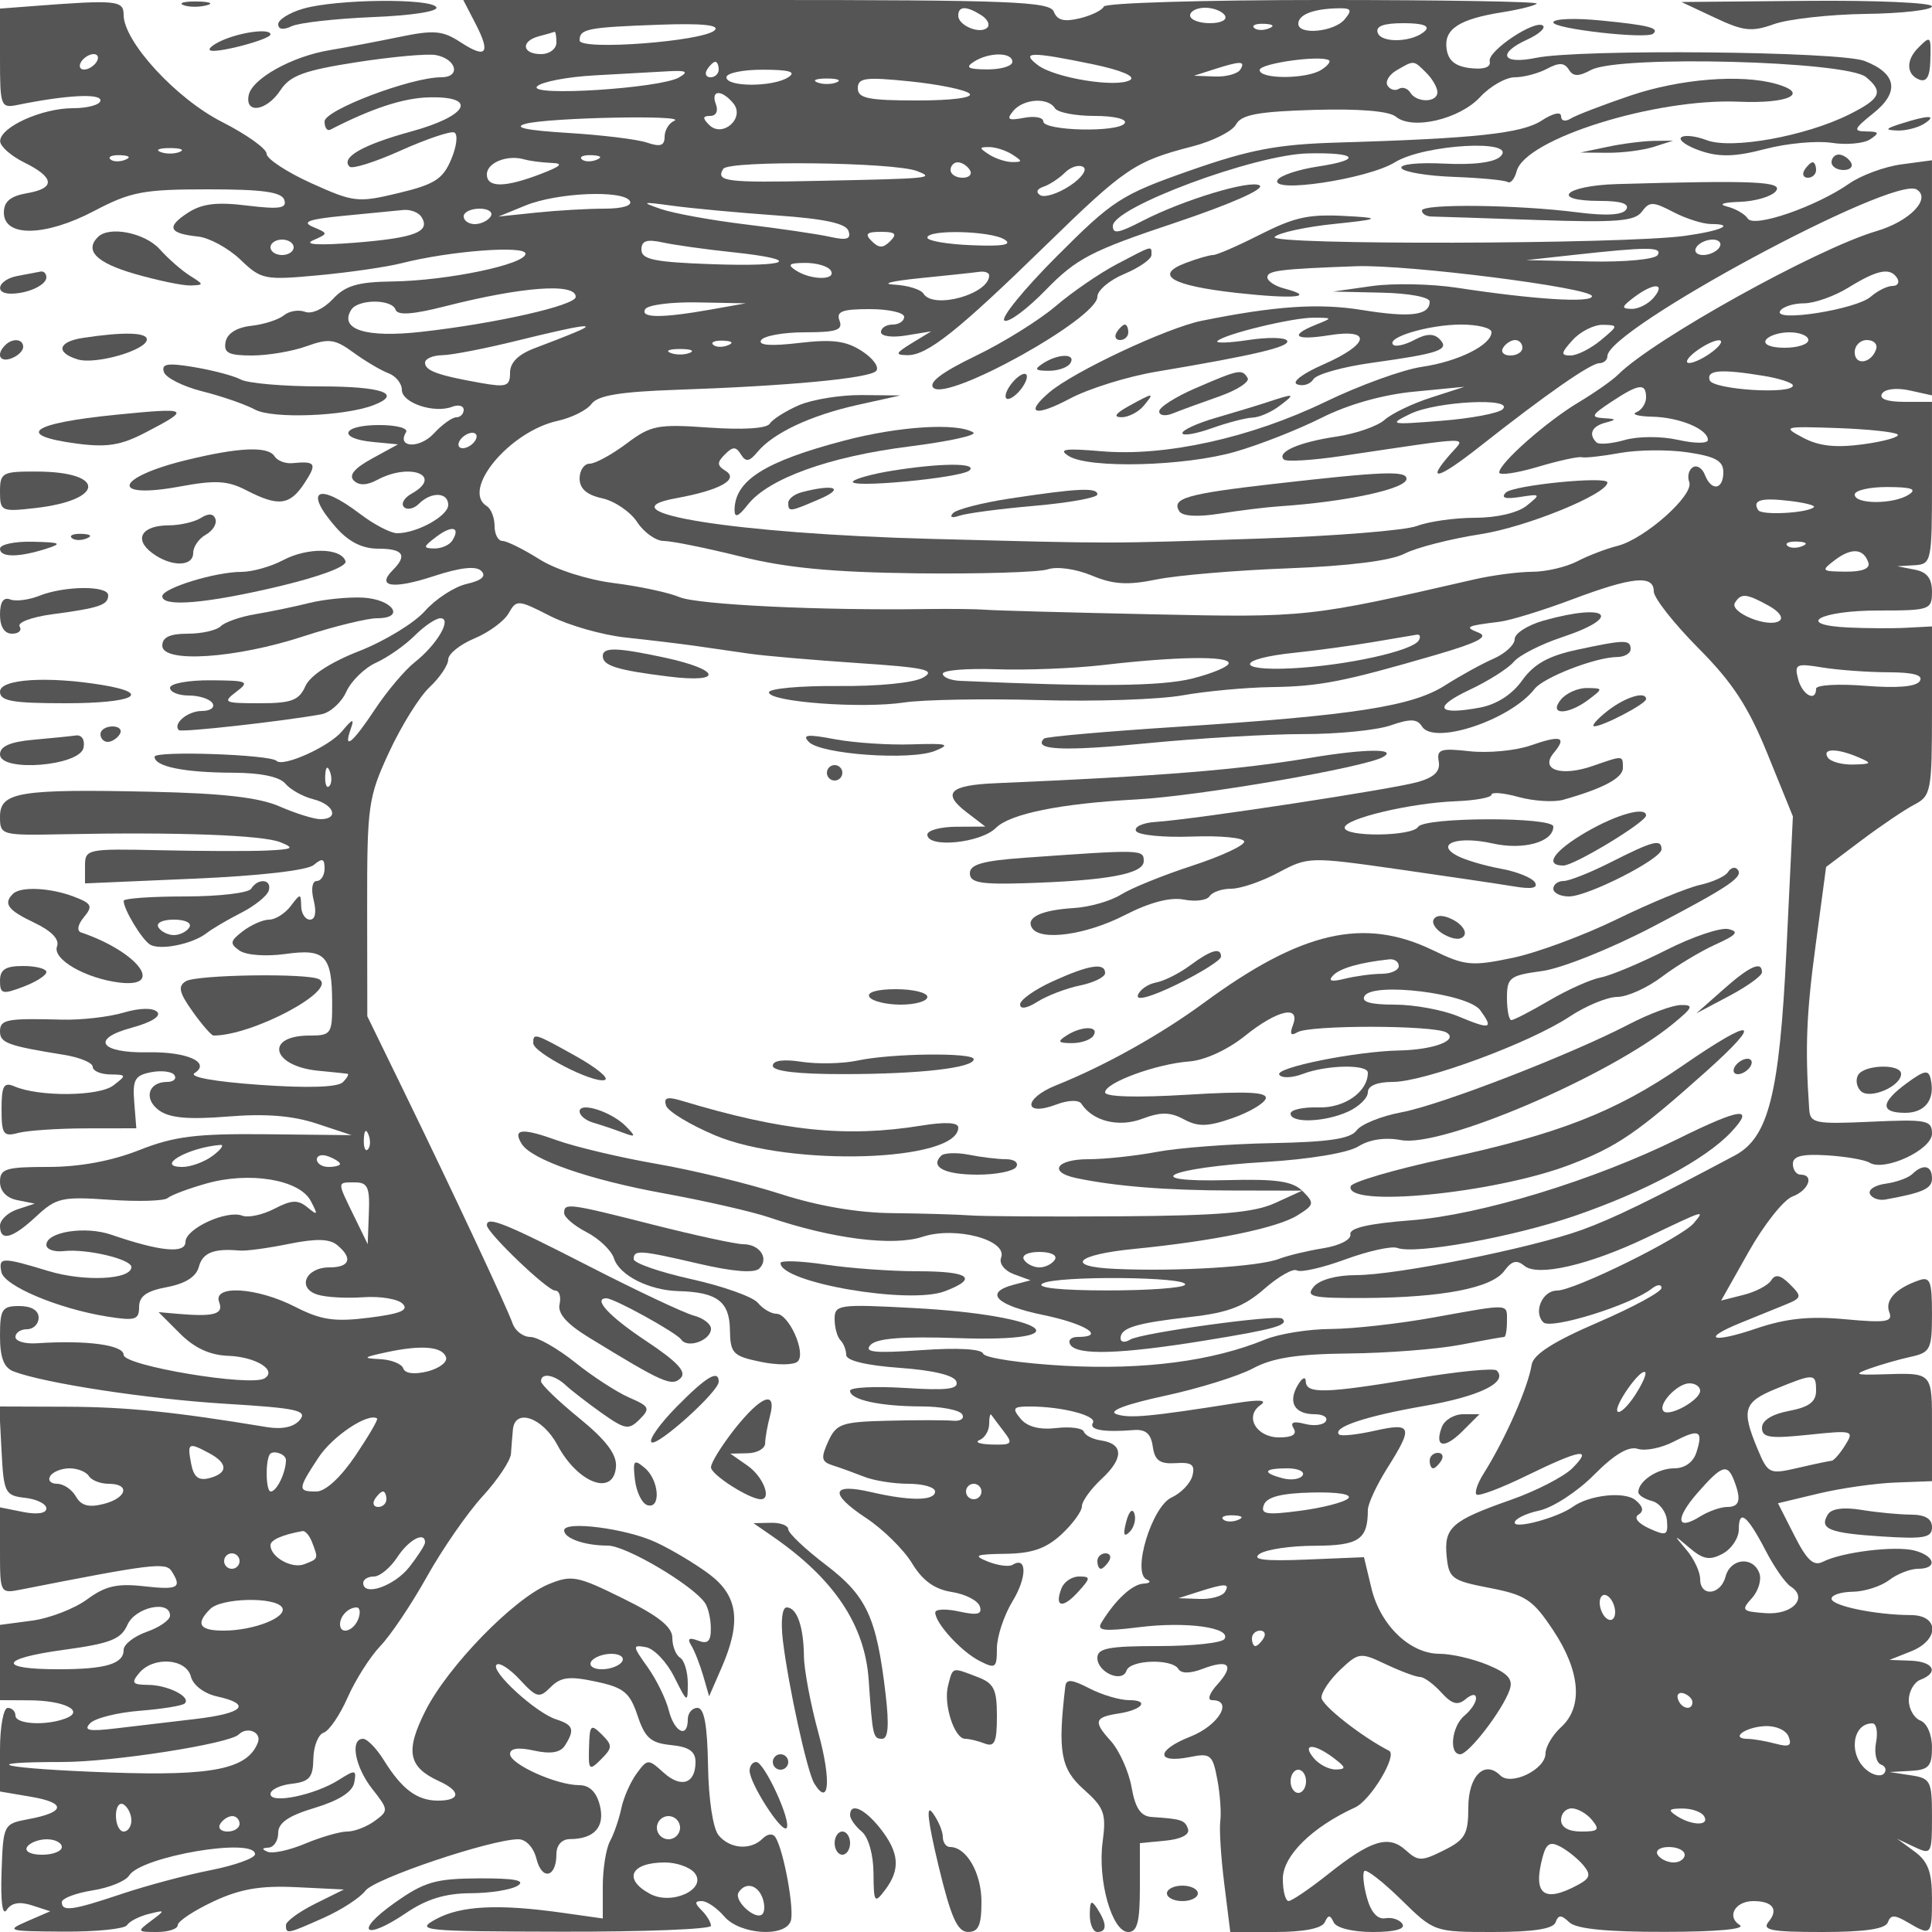 <svg xmlns="http://www.w3.org/2000/svg" version="1.0" width="250" height="250" viewBox="0 0 250 250" preserveAspectRatio="xMidYMid meet">
<g transform="translate(0,250) scale(0.01,-0.01)" fill="#555555" stroke="none">
<path d="M425 24921 l-425 -32 0 -647 c0 -617 10 -644 225 -600 631 128 1075 152 1075 59 0 -55 -160 -101 -355 -101 -405 0 -946 -245 -943 -428 2 -67 140 -189 307 -272 399 -196 413 -336 41 -400 -215 -37 -300 -108 -300 -251 0 -321 536 -311 1166 20 475 250 637 281 1475 281 708 0 953 -34 988 -137 36 -109 -60 -124 -481 -73 -397 49 -586 25 -771 -96 -279 -183 -242 -265 137 -305 145 -16 391 -150 546 -298 270 -259 312 -268 1011 -203 401 37 887 108 1079 157 621 158 1600 233 1600 122 0 -138 -1012 -349 -1719 -359 -453 -6 -612 -53 -776 -230 -117 -125 -272 -196 -357 -163 -83 31 -206 11 -274 -45 -68 -56 -259 -118 -423 -136 -188 -21 -312 -99 -332 -209 -27 -141 38 -175 342 -175 206 0 524 54 706 120 289 104 366 94 607 -82 152 -111 355 -231 451 -267 96 -35 175 -133 175 -216 0 -168 416 -308 650 -219 82 32 150 14 150 -39 0 -53 -43 -97 -96 -97 -53 0 -185 -95 -292 -211 -185 -198 -482 -183 -358 18 32 52 -123 93 -348 93 -483 0 -547 -174 -81 -219 l325 -31 -336 -184 c-226 -123 -304 -216 -236 -284 67 -67 168 -65 305 9 426 228 859 54 443 -179 -96 -53 -140 -131 -99 -173 42 -42 130 -22 195 43 159 159 378 150 378 -16 0 -142 -405 -366 -661 -366 -84 0 -300 113 -480 250 -547 417 -737 310 -311 -175 165 -187 340 -275 547 -275 323 0 380 -85 187 -278 -217 -217 4 -250 528 -78 348 114 550 136 618 68 68 -68 6 -123 -189 -168 -159 -36 -401 -194 -539 -349 -137 -156 -520 -389 -850 -519 -376 -147 -637 -317 -699 -456 -82 -184 -180 -220 -594 -220 -457 0 -480 11 -301 147 179 135 152 147 -331 150 -289 2 -525 -42 -525 -97 0 -55 110 -100 244 -100 134 0 272 -45 306 -100 34 -55 -28 -100 -138 -100 -183 0 -380 -165 -297 -248 32 -32 1340 114 1843 205 114 21 260 152 323 292 64 140 238 310 388 377 149 68 373 225 497 349 124 124 274 225 333 225 156 0 -43 -341 -331 -568 -128 -101 -359 -374 -514 -608 -295 -445 -418 -543 -313 -249 47 134 20 125 -115 -37 -164 -198 -762 -468 -847 -384 -82 83 -1579 134 -1579 54 0 -127 383 -205 1013 -207 359 -1 605 -52 679 -141 64 -77 227 -168 362 -202 270 -68 338 -258 93 -258 -84 0 -321 74 -525 163 -267 118 -739 172 -1672 192 -1700 37 -1950 -4 -1950 -322 0 -241 12 -244 825 -228 1472 30 2574 -11 2802 -103 191 -77 166 -92 -177 -108 -220 -10 -839 -8 -1375 4 -951 21 -975 16 -975 -204 l0 -225 1409 61 c843 36 1465 107 1550 177 112 93 141 84 141 -45 0 -89 -46 -162 -102 -162 -59 0 -75 -106 -39 -250 39 -154 20 -250 -48 -250 -61 0 -112 79 -114 175 -3 167 -10 167 -136 0 -73 -96 -198 -175 -278 -175 -80 0 -232 -67 -339 -148 -168 -129 -174 -162 -44 -253 85 -59 340 -78 589 -44 520 73 607 -17 609 -630 2 -404 -13 -425 -292 -425 -586 0 -491 -396 110 -455 184 -18 354 -35 379 -39 25 -3 -1 -52 -58 -109 -67 -67 -450 -79 -1077 -35 -591 42 -921 102 -841 153 213 138 -102 278 -600 268 -624 -12 -752 173 -219 317 258 70 389 151 334 206 -56 56 -228 52 -438 -10 -190 -56 -548 -97 -796 -90 -716 19 -800 3 -800 -154 0 -147 103 -185 825 -301 206 -33 375 -103 375 -156 0 -52 101 -96 225 -98 214 -3 216 -10 41 -143 -187 -142 -962 -149 -1281 -11 -136 58 -165 7 -165 -295 0 -326 24 -360 215 -308 118 31 511 58 872 59 l657 1 -27 339 c-23 291 8 346 220 387 136 26 272 8 301 -39 30 -48 -14 -87 -96 -87 -244 0 -307 -220 -105 -367 136 -100 378 -122 890 -81 489 40 840 12 1153 -92 l450 -149 -1100 12 c-911 9 -1195 -26 -1650 -206 -357 -141 -770 -217 -1175 -217 -551 0 -625 -23 -625 -193 0 -120 85 -210 225 -237 l225 -45 -225 -74 c-124 -41 -225 -137 -225 -213 0 -208 159 -167 470 123 258 240 333 257 949 214 368 -26 705 -16 750 22 44 38 269 123 500 188 559 159 1204 52 1351 -223 98 -185 93 -196 -40 -86 -124 102 -206 99 -429 -17 -152 -79 -339 -119 -415 -90 -203 78 -736 -168 -736 -339 0 -156 -329 -124 -960 93 -337 116 -840 37 -840 -132 0 -58 101 -94 225 -80 294 33 875 -104 875 -206 0 -164 -607 -193 -1070 -53 -606 184 -652 183 -612 -12 36 -180 738 -475 1368 -576 363 -58 414 -43 414 124 0 139 97 208 361 257 238 45 378 134 412 262 48 183 192 241 527 211 83 -8 369 31 638 86 350 71 526 67 625 -15 207 -171 165 -289 -102 -289 -305 0 -422 -267 -154 -352 109 -35 376 -50 594 -34 218 15 447 -22 509 -84 84 -84 -29 -130 -434 -181 -448 -56 -620 -31 -957 141 -495 253 -1070 288 -983 60 60 -156 -65 -191 -535 -151 l-249 22 277 -277 c186 -187 388 -280 622 -288 359 -13 641 -187 472 -292 -180 -111 -1823 163 -1823 304 0 129 -484 193 -1125 150 -151 -10 -275 26 -275 82 0 55 68 100 150 100 83 0 150 68 150 150 0 93 -94 150 -250 150 -224 0 -250 -41 -250 -389 0 -279 50 -409 175 -457 399 -153 1741 -358 2748 -419 920 -56 1059 -86 957 -209 -76 -92 -228 -125 -424 -93 -1196 198 -1817 261 -2586 264 l-880 3 30 -575 c28 -544 45 -577 305 -607 151 -17 275 -79 275 -137 0 -64 -118 -82 -300 -46 l-300 60 0 -559 c0 -556 1 -558 275 -504 1684 332 1871 355 1945 238 139 -217 85 -246 -358 -196 -346 39 -501 3 -735 -170 -163 -120 -483 -244 -712 -275 l-415 -55 0 -487 0 -487 375 -2 c455 -1 729 -137 475 -234 -255 -98 -650 -76 -650 36 0 55 -45 100 -100 100 -55 0 -100 -244 -100 -541 l0 -541 400 -68 c461 -78 449 -200 -28 -289 -328 -62 -330 -65 -352 -687 -13 -388 12 -573 67 -488 59 91 165 111 326 59 l237 -77 -300 -130 c-280 -121 -250 -129 469 -133 423 -3 794 35 824 83 29 48 156 114 280 145 219 55 220 52 33 -88 -186 -139 -183 -145 75 -145 148 0 269 40 269 89 0 49 206 186 459 305 348 163 607 208 1075 186 l616 -30 -375 -186 c-206 -103 -375 -227 -375 -275 0 -120 17 -116 492 96 228 102 469 259 536 349 118 158 1628 666 1979 666 100 0 198 -106 235 -254 71 -284 258 -241 258 60 0 118 69 195 175 196 318 2 456 159 387 437 -44 173 -134 261 -267 261 -293 0 -895 271 -895 403 0 74 106 90 312 44 216 -47 340 -26 399 67 129 204 109 266 -113 337 -263 83 -855 625 -773 707 35 36 171 -51 302 -193 219 -236 251 -244 400 -95 130 130 243 143 583 70 363 -77 439 -140 540 -440 96 -289 172 -355 433 -381 232 -23 317 -82 317 -219 0 -282 -187 -343 -415 -136 -197 178 -207 178 -348 -15 -80 -110 -169 -311 -197 -449 -29 -137 -94 -328 -146 -424 -52 -95 -94 -360 -94 -587 l0 -414 -525 74 c-822 116 -1310 92 -1630 -81 -279 -151 -190 -160 1630 -164 1059 -2 1925 32 1925 76 0 44 -54 134 -120 200 -93 93 -93 120 1 120 67 0 198 -90 292 -200 199 -232 777 -274 858 -62 53 136 -87 910 -196 1087 -34 54 -103 47 -166 -16 -155 -155 -423 -135 -570 42 -73 89 -130 463 -137 900 -9 526 -49 749 -137 749 -69 0 -125 -67 -125 -150 0 -251 -174 -167 -246 119 -37 148 -161 400 -275 560 -197 276 -197 289 -18 256 104 -20 268 -193 364 -385 170 -340 175 -342 175 -81 0 148 -45 297 -100 331 -55 34 -100 150 -100 257 0 140 -180 284 -640 510 -593 293 -663 306 -964 182 -451 -188 -1298 -1058 -1590 -1635 -265 -525 -225 -729 177 -913 284 -129 277 -251 -14 -251 -272 0 -469 147 -703 525 -94 151 -215 275 -268 275 -172 0 -105 -364 120 -650 211 -268 212 -281 31 -413 -103 -76 -263 -137 -356 -137 -93 0 -336 -70 -540 -155 -204 -86 -424 -134 -487 -108 -82 33 -79 50 9 55 69 4 125 90 125 190 0 131 134 223 475 325 311 94 487 206 509 326 31 168 15 171 -200 35 -309 -196 -884 -315 -884 -183 0 56 124 116 275 133 229 27 276 81 280 325 3 162 63 313 133 336 71 24 211 229 311 457 101 228 291 527 423 665 133 138 405 543 604 900 200 357 523 823 719 1037 195 213 360 460 367 550 6 89 17 230 25 312 25 283 385 159 576 -199 268 -500 733 -669 758 -276 10 158 -132 344 -477 625 -270 220 -492 434 -493 475 -2 116 170 89 320 -50 74 -69 284 -231 467 -361 302 -213 348 -221 489 -80 141 141 128 168 -136 282 -160 70 -476 275 -701 456 -226 180 -486 328 -578 328 -93 0 -196 79 -229 175 -74 210 -778 1714 -1417 3025 l-463 950 -2 1400 c-1 1330 13 1431 284 2017 157 339 393 719 525 842 132 124 240 285 240 357 0 72 153 195 340 273 187 78 386 225 443 327 100 177 121 175 536 -37 237 -121 678 -247 981 -279 303 -32 708 -81 900 -108 193 -28 508 -73 700 -101 193 -28 823 -82 1400 -121 876 -58 1016 -90 845 -188 -119 -68 -580 -114 -1100 -109 -492 4 -895 -33 -895 -82 0 -124 1198 -214 1750 -131 248 37 1035 51 1750 31 715 -21 1548 7 1850 61 303 54 820 102 1150 107 629 9 931 68 2134 418 537 157 685 233 550 286 -189 75 -165 88 268 141 139 17 560 146 937 288 784 295 1061 323 1061 105 0 -84 259 -413 575 -732 446 -448 648 -758 900 -1379 l325 -800 -84 -1743 c-90 -1852 -231 -2412 -666 -2644 -1087 -579 -1571 -815 -1979 -963 -646 -235 -2398 -586 -2923 -586 -254 0 -473 -60 -548 -150 -109 -131 -26 -149 663 -146 1005 6 1641 129 1803 351 96 131 161 147 260 65 172 -143 835 10 1574 362 776 371 764 367 619 192 -154 -187 -1546 -874 -1771 -874 -190 0 -310 -278 -177 -411 98 -98 1138 226 1404 437 69 54 125 58 125 8 0 -50 -371 -251 -825 -447 -574 -247 -834 -414 -855 -546 -47 -296 -343 -967 -623 -1411 -77 -122 -118 -243 -91 -269 27 -27 317 82 646 243 705 344 866 370 593 96 -110 -109 -469 -294 -797 -409 -764 -268 -865 -357 -828 -731 28 -285 68 -314 557 -408 468 -91 559 -152 824 -552 350 -528 386 -990 99 -1250 -110 -100 -200 -253 -201 -340 -1 -207 -446 -423 -585 -284 -204 204 -414 -7 -414 -416 0 -344 -41 -416 -316 -553 -289 -144 -332 -144 -493 1 -223 202 -450 132 -1007 -311 -239 -190 -468 -345 -509 -346 -41 -1 -75 129 -75 287 0 297 377 669 935 924 201 91 552 676 440 733 -354 181 -875 590 -875 689 0 72 111 235 246 362 237 223 257 225 590 67 189 -89 387 -163 439 -163 52 0 175 -90 275 -200 138 -152 212 -173 315 -87 82 68 135 72 135 11 0 -55 -67 -156 -150 -224 -165 -137 -205 -500 -55 -500 110 0 546 566 639 831 49 138 -16 214 -282 325 -190 79 -471 144 -624 144 -383 0 -768 371 -882 850 l-96 400 -750 -31 c-542 -22 -708 -1 -600 74 82 57 404 105 714 105 570 2 686 80 686 462 0 79 113 322 250 540 341 540 323 595 -163 486 -227 -51 -434 -73 -459 -48 -91 92 342 237 1102 369 717 124 1090 307 937 459 -33 34 -503 -12 -1043 -102 -1180 -197 -1423 -203 -1427 -39 -2 69 -49 46 -105 -51 -129 -221 -39 -374 220 -374 110 0 175 -41 144 -91 -31 -49 -153 -65 -272 -34 -147 39 -193 20 -144 -59 47 -77 -17 -116 -187 -116 -296 0 -453 271 -243 418 95 66 -6 75 -310 27 -1118 -177 -1387 -202 -1554 -144 -112 40 122 128 625 237 441 95 956 255 1144 356 253 136 573 185 1238 192 493 5 1139 55 1436 111 296 57 555 103 575 103 20 0 36 90 36 200 0 236 56 233 -950 52 -440 -80 -1038 -147 -1328 -149 -291 -1 -673 -63 -850 -136 -681 -280 -1568 -396 -2598 -340 -560 31 -1034 102 -1052 157 -20 61 -329 79 -803 45 -603 -42 -744 -28 -654 68 80 86 418 112 1125 88 1667 -58 1152 298 -565 389 -973 52 -1025 45 -1025 -143 0 -109 34 -231 75 -273 41 -41 75 -127 75 -191 0 -73 260 -136 692 -167 435 -31 708 -97 734 -178 33 -98 -122 -117 -667 -82 -390 24 -709 8 -709 -36 0 -117 381 -201 919 -203 258 0 497 -46 531 -101 34 -55 -20 -93 -119 -84 -100 9 -478 9 -840 0 -601 -15 -669 -38 -774 -269 -98 -215 -89 -262 59 -309 96 -30 277 -96 404 -146 126 -51 385 -92 575 -92 190 0 345 -45 345 -100 0 -122 -322 -125 -826 -8 -519 121 -547 -17 -68 -334 221 -146 489 -410 596 -587 136 -224 291 -336 513 -371 176 -27 339 -111 364 -186 34 -103 -29 -119 -267 -67 -172 38 -311 32 -310 -14 4 -141 336 -504 573 -625 207 -106 225 -93 225 163 1 154 92 428 203 610 188 309 188 587 -1 470 -46 -28 -189 -9 -318 42 -198 80 -163 95 226 101 345 4 527 68 725 251 146 135 265 299 265 364 0 65 116 225 258 357 285 265 281 452 -12 495 -106 15 -205 66 -221 113 -15 47 -176 68 -357 47 -216 -25 -374 16 -461 120 -114 138 -98 159 118 159 417 0 875 -119 817 -212 -55 -90 137 -124 525 -93 158 13 227 -46 250 -214 26 -180 91 -227 297 -214 208 14 253 -20 216 -163 -26 -99 -147 -225 -269 -281 -257 -117 -518 -980 -321 -1062 60 -25 41 -49 -43 -53 -145 -8 -361 -207 -542 -501 -68 -108 23 -120 483 -63 612 77 1199 -4 1107 -152 -31 -51 -414 -92 -851 -92 -646 0 -794 -28 -794 -153 0 -188 323 -329 377 -165 47 141 586 159 671 22 38 -62 153 -61 319 3 338 128 412 46 184 -206 -103 -114 -132 -201 -66 -201 280 0 84 -328 -282 -472 -446 -175 -450 -352 -6 -264 267 54 295 31 355 -289 36 -191 53 -433 39 -536 -15 -104 8 -470 51 -814 l78 -625 581 0 c368 0 604 46 641 125 46 100 70 100 116 0 34 -73 246 -125 506 -125 281 0 424 38 384 103 -35 56 -134 90 -221 75 -102 -18 -187 77 -239 267 -45 162 -59 317 -33 344 27 27 241 -140 476 -370 426 -418 428 -419 1189 -419 520 0 778 40 809 125 37 100 73 100 179 0 89 -85 488 -125 1237 -123 669 0 1051 36 967 88 -173 110 -59 310 177 310 249 0 329 -108 198 -266 -92 -110 31 -134 692 -134 553 0 819 39 850 125 36 100 87 100 257 0 304 -180 314 -170 314 313 0 338 -51 475 -225 603 l-225 165 225 -107 c217 -102 225 -89 225 391 0 465 -17 499 -275 538 l-275 42 275 15 c233 13 275 59 275 304 0 165 -64 314 -150 347 -82 32 -150 151 -150 264 0 113 68 232 150 264 244 93 172 235 -125 247 l-275 10 275 109 c373 147 373 470 0 471 -456 2 -1025 120 -1025 212 0 48 124 88 275 90 151 2 362 69 469 150 107 81 276 147 375 147 256 0 225 165 -44 236 -250 65 -938 -19 -1184 -144 -122 -63 -208 15 -371 337 l-213 419 522 125 c286 69 735 133 996 143 l475 18 0 683 c0 739 19 719 -650 699 -348 -10 -367 0 -150 77 138 49 374 117 525 150 255 56 275 97 275 556 0 428 -24 486 -175 432 -299 -106 -437 -257 -377 -412 48 -125 -41 -139 -570 -90 -463 43 -766 11 -1153 -120 -573 -195 -724 -139 -200 74 179 73 434 176 566 230 227 92 231 108 72 267 -123 123 -190 137 -243 53 -39 -64 -202 -150 -360 -189 l-288 -73 358 635 c197 349 451 669 564 711 210 78 287 283 106 283 -55 0 -100 62 -100 139 0 101 118 131 442 111 243 -15 490 -58 550 -95 193 -119 808 167 808 376 0 174 -67 187 -788 154 -730 -33 -789 -21 -801 165 -54 793 -37 1224 83 2116 l136 1016 460 346 c253 190 561 398 685 462 213 111 225 178 225 1211 l0 1093 -325 -17 c-179 -10 -519 -8 -756 3 -706 33 -377 220 387 220 668 0 694 9 694 243 0 173 -65 256 -225 286 l-225 44 225 13 c218 14 225 46 225 1064 l0 1050 -356 0 c-225 0 -332 39 -290 106 37 61 189 79 356 42 l290 -64 0 1521 0 1521 -395 -53 c-218 -29 -521 -141 -675 -248 -430 -300 -1235 -578 -1314 -453 -36 57 -156 127 -266 155 -120 30 -56 54 163 61 199 7 409 68 466 137 105 127 -271 144 -2054 93 -681 -20 -880 -218 -219 -218 270 0 383 -37 338 -110 -45 -73 -256 -86 -631 -38 -777 100 -2013 114 -2013 23 0 -41 56 -76 125 -77 69 -1 684 -21 1368 -45 1026 -35 1262 -16 1353 108 97 133 143 133 407 -5 163 -85 383 -155 489 -155 324 -1 123 -90 -347 -154 -804 -109 -5408 -120 -5301 -13 55 55 405 131 778 169 530 54 591 74 278 94 -616 40 -763 11 -1284 -252 -267 -135 -522 -245 -569 -245 -46 0 -207 -47 -357 -104 -413 -157 -177 -293 669 -387 737 -81 1034 -54 612 57 -122 31 -221 97 -221 146 0 87 163 107 1150 143 664 24 3050 -279 3050 -388 0 -90 -751 -43 -1750 110 -330 50 -825 60 -1100 21 l-500 -71 625 -14 c354 -7 625 -58 625 -116 0 -179 -249 -210 -878 -108 -559 90 -1120 52 -2072 -140 -453 -92 -1664 -661 -1975 -929 -321 -276 -180 -317 268 -79 244 130 751 288 1125 350 1269 213 1735 323 1687 401 -26 43 -252 46 -502 8 -250 -38 -430 -43 -399 -13 90 90 974 304 1246 302 248 -2 249 -2 25 -92 -350 -141 -266 -206 175 -135 561 89 520 -116 -75 -378 -272 -119 -417 -230 -338 -258 75 -28 169 2 209 67 40 65 383 161 763 213 874 122 1007 168 868 307 -74 74 -170 71 -325 -12 -120 -64 -244 -92 -274 -62 -95 95 465 261 879 261 216 0 393 -44 393 -98 0 -166 -429 -380 -900 -449 -247 -36 -810 -240 -1250 -453 -965 -466 -2073 -711 -2900 -639 -471 40 -562 27 -421 -62 260 -165 1499 -134 2154 55 312 89 815 287 1117 439 346 174 792 300 1200 339 l650 63 -433 -140 c-238 -76 -508 -206 -600 -288 -92 -82 -373 -180 -625 -217 -481 -71 -776 -200 -679 -296 31 -32 368 -11 747 45 1737 258 1611 255 1415 33 -335 -379 -171 -340 371 88 859 677 1437 1080 1550 1080 57 0 104 42 104 92 0 347 3703 2342 4002 2156 193 -119 -91 -413 -521 -539 -772 -227 -2888 -1402 -3343 -1857 -73 -73 -303 -234 -510 -358 -414 -247 -1028 -789 -1028 -908 0 -41 222 -9 494 71 271 81 530 138 575 126 44 -11 268 14 498 56 229 41 623 45 875 7 358 -54 458 -110 458 -257 0 -229 -155 -250 -239 -33 -33 86 -103 130 -156 97 -53 -33 -73 -119 -46 -191 65 -168 -577 -738 -929 -826 -147 -37 -382 -127 -523 -201 -142 -73 -403 -134 -581 -134 -178 -1 -515 -45 -750 -99 -2137 -491 -2166 -495 -4176 -451 -1072 23 -2040 49 -2150 59 -110 9 -447 13 -750 9 -1377 -21 -2973 56 -3207 154 -141 60 -523 141 -850 182 -340 43 -752 174 -966 310 -205 129 -419 235 -475 235 -56 0 -102 87 -102 194 0 107 -45 222 -100 256 -337 208 292 967 916 1104 182 40 380 139 439 220 80 109 371 157 1102 182 1435 49 2480 147 2579 242 47 46 -33 161 -178 256 -208 136 -382 159 -818 108 -365 -43 -533 -31 -491 36 35 56 290 102 568 102 407 0 493 29 447 150 -46 120 33 150 389 150 246 0 447 -45 447 -100 0 -55 -67 -100 -150 -100 -82 0 -150 -44 -150 -97 0 -55 144 -74 325 -44 l325 53 -250 -152 c-213 -131 -222 -153 -59 -156 255 -5 653 311 1793 1423 1025 1000 1154 1087 1895 1278 264 68 518 196 565 284 68 127 283 167 1008 189 588 17 972 -15 1061 -88 212 -177 824 -34 1091 255 130 140 332 255 448 255 116 0 304 50 417 110 154 83 225 80 281 -10 57 -92 125 -93 290 -5 362 193 3305 117 3557 -93 230 -191 189 -280 -222 -485 -565 -281 -1520 -453 -1840 -331 -145 56 -294 71 -331 35 -36 -36 79 -115 257 -175 242 -81 448 -75 831 26 279 73 666 109 858 80 193 -30 418 -9 500 45 125 83 117 100 -50 102 -174 2 -163 32 92 236 343 274 303 514 -114 676 -322 125 -3687 157 -4253 40 -438 -90 -508 56 -112 237 145 66 237 146 205 178 -93 92 -721 -325 -691 -459 18 -77 -72 -109 -250 -89 -196 23 -286 96 -308 250 -36 256 162 385 725 474 217 35 416 84 442 111 26 26 -1216 47 -2761 47 -1545 0 -2823 -38 -2842 -85 -18 -46 -158 -115 -310 -152 -202 -49 -293 -26 -336 85 -51 132 -545 152 -3850 152 l-3792 0 160 -309 c199 -386 139 -457 -201 -234 -226 147 -340 157 -784 65 -286 -59 -692 -136 -902 -171 -488 -80 -1009 -370 -1050 -585 -48 -247 235 -202 411 66 125 190 305 257 987 363 459 71 920 113 1026 92 268 -52 324 -287 68 -287 -392 0 -1510 -424 -1510 -572 0 -80 34 -127 75 -106 536 276 945 410 1275 418 643 16 509 -240 -233 -443 -624 -171 -912 -336 -793 -454 33 -34 331 60 662 209 330 148 641 253 691 234 51 -20 35 -173 -36 -343 -108 -260 -213 -328 -682 -441 -529 -127 -581 -121 -1132 128 -317 144 -577 315 -577 380 0 66 -259 250 -575 411 -596 302 -1275 1041 -1275 1387 0 187 -91 196 -1175 113z m12272 -117 c81 -51 117 -124 79 -161 -91 -91 -376 25 -376 154 0 127 104 129 297 7z m3153 -4 c35 -57 -49 -100 -194 -100 -141 0 -256 45 -256 100 0 55 87 100 194 100 107 0 222 -45 256 -100z m1550 -50 c-135 -163 -600 -208 -600 -58 0 115 182 190 487 200 200 7 218 -16 113 -142z m-8151 -141 c-145 -145 -1749 -266 -1749 -132 0 150 98 169 1026 203 552 20 791 -3 723 -71z m7170 23 c-72 -29 -159 -26 -192 8 -33 33 26 56 131 52 117 -5 141 -28 61 -60z m2024 -29 c-149 -149 -566 -168 -615 -28 -31 86 74 125 334 125 244 0 344 -34 281 -97z m-11243 -153 c0 -83 -89 -150 -200 -150 -246 0 -265 168 -25 231 96 25 186 51 200 57 14 7 25 -55 25 -138z m-5950 -250 c-34 -55 -107 -100 -162 -100 -55 0 -72 45 -38 100 34 55 107 100 162 100 55 0 72 -45 38 -100z m11850 0 c0 -55 -146 -99 -325 -98 -247 1 -289 24 -175 98 197 127 500 127 500 0z m1049 -33 c362 -76 550 -156 475 -202 -170 -105 -973 25 -1194 192 -231 176 -88 177 719 10z m2948 -71 c-192 -122 -797 -123 -797 -2 0 86 788 196 897 126 26 -17 -19 -73 -100 -124z m-7797 4 c0 -55 -48 -100 -106 -100 -58 0 -78 45 -44 100 34 55 82 100 106 100 24 0 44 -45 44 -100z m6750 0 c-34 -55 -183 -96 -331 -90 l-269 10 250 80 c355 114 420 114 350 0z m2407 -43 c79 -78 143 -191 143 -250 0 -136 -268 -140 -351 -5 -35 56 -102 77 -149 48 -47 -29 -113 -10 -145 42 -33 53 20 142 118 199 228 132 217 133 384 -34z m-9670 -59 c-245 -142 -1963 -251 -1837 -116 55 59 393 124 750 143 358 20 785 44 950 53 234 12 264 -5 137 -80z m1413 2 c-198 -128 -800 -128 -800 0 0 55 214 99 475 98 344 -1 433 -28 325 -98z m625 -66 c-69 -28 -181 -28 -250 0 -69 28 -12 50 125 50 138 0 194 -22 125 -50z m1720 -145 c56 -52 -222 -89 -675 -89 -635 0 -770 28 -770 158 0 135 97 148 675 89 371 -38 718 -109 770 -158z m-3056 -126 c157 -189 -139 -453 -313 -279 -88 88 -84 116 15 116 75 0 106 64 73 150 -72 188 73 196 225 13z m4161 -63 c34 -55 264 -100 512 -100 256 0 425 -41 392 -94 -76 -123 -1054 -101 -1054 23 0 52 -113 73 -251 46 -203 -38 -229 -22 -138 89 132 159 450 180 539 36z m-4925 -163 c-69 -30 -125 -123 -125 -207 0 -115 -56 -134 -225 -76 -124 43 -585 99 -1025 126 -539 33 -719 71 -550 118 293 81 2110 118 1925 39z m-6400 -403 c-69 -28 -181 -28 -250 0 -69 28 -12 50 125 50 138 0 194 -22 125 -50z m10775 -34 c133 -86 133 -97 0 -97 -82 0 -218 44 -300 97 -133 86 -133 97 0 97 82 0 218 -44 300 -97z m-11481 -68 c-72 -29 -159 -26 -192 8 -33 33 26 56 131 52 117 -5 141 -28 61 -60z m5514 -40 c164 -5 132 -40 -133 -142 -465 -179 -700 -181 -700 -7 0 152 263 258 483 195 73 -21 231 -41 350 -46z m586 40 c-72 -29 -159 -26 -192 8 -33 33 26 56 131 52 117 -5 141 -28 61 -60z m4149 -146 c231 -91 189 -96 -1268 -126 -1207 -26 -1342 -9 -1241 155 70 112 2213 88 2509 -29z m682 14 c34 -55 -8 -100 -94 -100 -86 0 -156 45 -156 100 0 55 42 100 94 100 52 0 122 -45 156 -100z m1291 -206 c-153 -100 -324 -154 -380 -120 -60 37 -44 82 42 110 79 27 204 109 278 183 74 74 181 107 237 72 55 -34 -24 -145 -177 -245z m-5691 -194 c37 -60 -94 -100 -330 -100 -216 0 -612 -23 -881 -51 l-489 -51 350 143 c407 167 1260 204 1350 59z m1892 -187 c630 -44 906 -104 938 -202 35 -106 -22 -124 -242 -75 -158 35 -648 107 -1088 160 -440 53 -935 143 -1100 200 -263 91 -245 96 150 42 248 -34 851 -90 1342 -125z m-4587 -22 c118 -190 -86 -269 -855 -331 -471 -37 -676 -26 -550 30 200 89 200 89 0 174 -152 65 -55 100 400 144 330 32 676 66 769 75 93 9 199 -32 236 -92z m895 9 c-34 -55 -127 -100 -206 -100 -79 0 -144 45 -144 100 0 55 93 100 206 100 113 0 178 -45 144 -100z m5170 -320 c-93 -93 -147 -93 -240 0 -93 93 -67 120 120 120 187 0 213 -27 120 -120z m1480 20 c105 -67 -24 -90 -425 -73 -316 12 -575 57 -575 98 0 109 824 89 1000 -25z m-9200 -100 c0 -55 -67 -100 -150 -100 -83 0 -150 45 -150 100 0 55 67 100 150 100 83 0 150 -45 150 -100z m5675 -63 c925 -98 758 -192 -275 -155 -731 26 -900 61 -900 187 0 116 68 139 275 94 151 -33 556 -90 900 -126z m12775 63 c-34 -55 -129 -100 -212 -100 -82 0 -122 45 -88 100 34 55 129 100 212 100 82 0 122 -45 88 -100z m-800 -100 c-35 -56 -423 -93 -881 -83 l-819 17 600 66 c971 107 1166 107 1100 0z m-10700 -200 c79 -128 -252 -128 -450 0 -117 76 -91 97 119 98 148 1 297 -43 331 -98z m2050 -64 c0 -242 -722 -443 -850 -236 -34 55 -205 108 -381 117 -175 10 -26 47 331 83 358 36 706 73 775 83 69 9 125 -12 125 -47z m11750 -36 c34 -55 6 -100 -61 -100 -68 0 -194 -63 -281 -139 -187 -165 -1265 -335 -1173 -185 34 55 172 99 308 99 135 0 395 92 576 204 377 233 542 264 631 121z m-17100 -241 c0 -111 -1039 -346 -2000 -453 -713 -80 -1063 30 -906 284 88 142 528 143 575 2 25 -75 221 -62 634 43 1009 257 1697 307 1697 124z m13950 -9 c-68 -82 -198 -149 -287 -147 -137 3 -132 27 31 150 253 191 416 189 256 -3z m-12200 -155 c-636 -113 -922 -112 -850 5 34 55 340 94 681 87 l619 -12 -450 -80z m-1750 -292 c-110 -47 -346 -139 -525 -206 -217 -81 -325 -187 -325 -320 0 -175 -45 -191 -375 -133 -559 99 -725 159 -725 263 0 51 101 95 225 97 124 2 563 88 975 190 823 203 1057 237 750 109z m13264 -106 c-130 -108 -306 -197 -391 -197 -130 0 -126 31 27 200 100 110 275 199 390 197 204 -4 204 -9 -26 -200z m2686 3 c0 -55 -138 -100 -306 -100 -178 0 -280 42 -244 100 34 55 172 100 306 100 134 0 244 -45 244 -100z m-13981 -68 c-72 -29 -159 -26 -192 8 -33 33 26 56 131 52 117 -5 141 -28 61 -60z m10281 -32 c0 -55 -70 -100 -156 -100 -86 0 -128 45 -94 100 34 55 104 100 156 100 52 0 94 -45 94 -100z m2456 -53 c-107 -81 -242 -146 -300 -144 -58 2 -19 69 88 150 107 81 242 146 300 144 58 -2 19 -69 -88 -150z m2121 34 c-62 -185 -277 -216 -277 -39 0 87 71 158 158 158 87 0 141 -53 119 -119z m-15352 -47 c-69 -28 -181 -28 -250 0 -69 28 -12 50 125 50 138 0 194 -22 125 -50z m13900 -298 c206 -34 375 -90 375 -124 0 -120 -1036 -55 -1077 68 -44 133 142 148 702 56z m-1525 -278 c0 -78 -56 -164 -125 -192 -69 -28 24 -54 207 -58 355 -9 718 -161 718 -301 0 -48 -171 -47 -385 1 -220 49 -518 48 -693 -2 -169 -48 -333 -62 -364 -30 -107 106 -59 209 117 255 148 39 144 48 -25 58 -171 11 -157 41 100 211 357 236 450 248 450 58z m-1855 -153 c-52 -52 -410 -120 -795 -150 -666 -53 -685 -49 -400 90 335 163 1350 214 1195 60z m5110 -327 c32 -31 -166 -88 -439 -126 -360 -49 -576 -26 -782 83 -274 145 -258 150 440 126 397 -14 749 -51 781 -83z m-18405 -78 c-34 -55 -107 -100 -162 -100 -55 0 -72 45 -38 100 34 55 107 100 162 100 55 0 72 -45 38 -100z m18550 -700 c-197 -128 -700 -128 -700 0 0 55 191 99 425 98 311 -1 385 -27 275 -98z m-1228 -162 c-78 -77 -678 -110 -721 -39 -80 129 34 163 401 120 197 -23 341 -59 320 -81z m-17618 -431 c-36 -59 -142 -106 -235 -104 -148 3 -145 21 24 149 205 156 320 131 211 -45z m17465 -75 c-72 -29 -159 -26 -192 8 -33 33 26 56 131 52 117 -5 141 -28 61 -60z m858 -213 c25 -76 -80 -118 -294 -116 -316 3 -323 11 -137 152 214 161 369 149 431 -36z m-1288 -558 c139 -77 194 -160 133 -197 -148 -92 -647 114 -572 236 79 128 147 122 439 -39z m-4531 -449 c-85 -137 -944 -325 -1643 -360 -744 -38 -710 126 42 202 271 28 718 89 993 135 275 46 536 90 581 98 44 7 56 -26 27 -75z m-2458 -293 c0 -45 -214 -134 -475 -200 -404 -100 -1243 -108 -3000 -29 -124 5 -225 47 -225 92 0 46 312 71 694 58 381 -14 1000 11 1375 54 948 111 1631 121 1631 25z m8531 -118 c331 -1 459 -36 411 -114 -45 -73 -290 -94 -706 -61 -350 28 -636 11 -636 -38 0 -177 -178 -82 -232 124 -51 195 -26 207 313 151 203 -33 585 -61 850 -62z m-381 -1101 c179 -77 171 -87 -69 -93 -148 -4 -297 38 -331 93 -74 119 122 119 400 0z m-19790 -373 c-33 -33 -56 26 -52 131 5 117 28 141 60 61 29 -72 26 -159 -8 -192z m500 -4700 c-33 -33 -56 26 -52 131 5 117 28 141 60 61 29 -72 26 -159 -8 -192z m-2004 -80 c-107 -81 -285 -147 -395 -147 -362 0 66 250 489 285 55 5 13 -57 -94 -138z m1644 -108 c0 -21 -67 -39 -150 -39 -82 0 -150 44 -150 97 0 53 68 71 150 39 83 -31 150 -75 150 -97z m373 -639 l-15 -399 -179 367 c-220 451 -220 432 16 432 163 0 192 -65 178 -400z m999 -1863 c20 -62 -88 -144 -240 -183 -169 -42 -291 -27 -313 38 -20 60 -156 114 -302 121 -232 12 -221 23 83 89 456 98 725 75 772 -65z m15384 -493 c-95 -144 -195 -238 -224 -210 -59 59 297 567 357 509 21 -20 -39 -155 -133 -299z m2344 61 c0 -145 -92 -213 -350 -262 -219 -41 -350 -123 -350 -218 0 -128 101 -143 600 -91 580 61 596 56 476 -136 -68 -109 -147 -199 -175 -200 -28 -2 -224 -43 -435 -92 -372 -86 -387 -79 -525 249 -209 502 -179 602 234 772 501 205 525 204 525 -22z m-1500 -1 c0 -120 -396 -341 -473 -265 -82 83 176 361 335 361 76 0 138 -43 138 -96z m-17402 -842 c-191 -282 -387 -462 -505 -462 -243 0 -242 29 28 439 182 278 643 585 759 506 16 -12 -111 -229 -282 -483z m8393 313 c120 -157 105 -174 -154 -167 -158 4 -231 30 -162 58 69 28 125 122 125 209 0 87 13 140 28 117 16 -23 89 -121 163 -217z m8961 -267 c-40 -129 -151 -208 -289 -208 -214 0 -463 -166 -463 -308 0 -38 80 -90 178 -115 97 -26 184 -141 193 -257 14 -188 -10 -198 -230 -98 -146 67 -203 140 -139 179 72 45 60 106 -38 187 -141 117 -597 69 -814 -87 -193 -139 -750 -290 -750 -204 0 48 144 119 320 157 176 39 495 247 708 463 262 264 446 373 565 335 97 -31 305 11 462 92 333 173 388 148 297 -136z m-19245 -12 c245 -131 246 -259 2 -323 -141 -36 -202 13 -236 189 -51 269 -35 278 234 134z m993 -88 c0 -162 -119 -408 -197 -408 -60 0 -72 365 -16 475 35 69 213 13 213 -67z m-2550 -208 c34 -55 149 -100 256 -100 285 0 236 -186 -69 -262 -190 -48 -289 -20 -355 98 -51 90 -160 164 -243 164 -83 0 -123 45 -89 100 34 55 146 100 250 100 104 0 216 -45 250 -100z m15706 9 c-31 -49 -146 -67 -256 -38 -275 72 -251 129 56 129 141 0 231 -41 200 -91z m5583 -67 c97 -251 72 -342 -90 -342 -84 0 -239 -55 -346 -121 -313 -196 -331 -32 -34 307 312 356 384 380 470 156z m-9739 -142 c0 -55 -45 -100 -100 -100 -55 0 -100 45 -100 100 0 55 45 100 100 100 55 0 100 -45 100 -100z m-7700 -100 c0 -55 -48 -100 -106 -100 -58 0 -78 45 -44 100 34 55 82 100 106 100 24 0 44 -45 44 -100z m12445 10 c-52 -49 -331 -121 -620 -159 -439 -58 -517 -46 -470 77 39 102 227 150 621 159 337 8 526 -23 469 -77z m-1426 -278 c-72 -29 -159 -26 -192 8 -33 33 26 56 131 52 117 -5 141 -28 61 -60z m6830 -399 c109 -211 254 -418 321 -461 233 -148 24 -371 -323 -346 -307 22 -320 37 -177 195 85 94 128 241 95 325 -84 221 -374 190 -436 -46 -63 -242 -329 -268 -329 -33 0 92 -79 261 -175 375 -174 206 -173 207 42 25 173 -147 258 -161 425 -71 114 61 208 202 208 313 0 272 109 186 349 -276z m-18810 109 c82 -214 83 -212 -102 -283 -162 -62 -437 93 -437 246 0 68 153 136 414 183 36 7 92 -59 125 -146z m1461 -1 c0 -33 -92 -176 -204 -319 -194 -246 -596 -385 -596 -205 0 46 62 83 138 83 77 0 213 113 303 250 148 227 359 339 359 191z m-2400 -241 c0 -55 -45 -100 -100 -100 -55 0 -100 45 -100 100 0 55 45 100 100 100 55 0 100 -45 100 -100z m12750 -400 c-34 -55 -183 -96 -331 -90 l-269 10 250 80 c355 114 420 114 350 0z m5050 -262 c0 -82 -45 -122 -100 -88 -55 34 -100 129 -100 212 0 82 45 122 100 88 55 -34 100 -129 100 -212z m-17250 62 c77 -125 -365 -300 -757 -300 -313 0 -367 86 -173 280 145 145 843 160 930 20z m-1450 -105 c0 -58 -135 -152 -300 -210 -165 -58 -300 -163 -300 -234 0 -182 -233 -251 -842 -251 -797 0 -765 138 58 250 614 84 750 137 833 325 100 228 551 326 551 120z m2436 -45 c-61 -159 -236 -208 -236 -67 0 106 109 217 214 217 44 0 54 -67 22 -150z m11714 -250 c-34 -55 -82 -100 -106 -100 -24 0 -44 45 -44 100 0 55 48 100 106 100 58 0 78 -45 44 -100z m-8300 -300 c-34 -55 -152 -100 -262 -100 -110 0 -172 45 -138 100 34 55 152 100 262 100 110 0 172 -45 138 -100z m-5580 -194 c29 -113 172 -221 340 -258 457 -101 341 -219 -285 -292 -316 -37 -777 -91 -1025 -121 -349 -42 -424 -27 -334 66 64 67 353 139 644 162 290 23 551 65 581 95 85 85 -220 239 -478 240 -200 2 -218 26 -113 152 182 220 608 192 670 -44z m19430 -331 c0 -117 -146 -88 -187 38 -21 61 13 95 75 75 61 -21 112 -72 112 -113z m1245 -448 c45 -117 6 -137 -169 -90 -124 33 -285 61 -357 62 -237 2 -44 151 215 165 144 8 278 -51 311 -137z m1131 -74 c-26 -135 3 -264 64 -286 60 -22 77 -75 37 -118 -40 -42 -141 -21 -225 49 -236 196 -185 602 76 602 53 0 74 -111 48 -247z m-20939 -1 c-132 -343 -584 -435 -1905 -388 -1402 50 -1795 136 -624 136 652 0 2161 236 2281 356 110 109 299 30 248 -104z m13919 -199 c163 -123 168 -147 31 -150 -89 -2 -219 65 -287 147 -160 192 3 194 256 3z m-356 -303 c0 -82 -45 -150 -100 -150 -55 0 -100 68 -100 150 0 83 45 150 100 150 55 0 100 -67 100 -150z m-15200 -506 c0 -79 -45 -144 -100 -144 -55 0 -100 93 -100 206 0 113 45 178 100 144 55 -34 100 -127 100 -206z m18900 6 c105 -127 84 -150 -138 -150 -166 0 -262 55 -262 150 0 83 62 150 138 150 76 0 194 -67 262 -150z m1450 50 c79 -127 -153 -127 -350 0 -122 79 -109 97 69 98 121 1 247 -43 281 -98z m-18950 -100 c0 -55 -70 -100 -156 -100 -86 0 -128 45 -94 100 34 55 104 100 156 100 52 0 94 -45 94 -100z m5700 -50 c0 -82 -67 -150 -150 -150 -82 0 -150 68 -150 150 0 83 68 150 150 150 83 0 150 -67 150 -150z m-8000 -250 c0 -55 -115 -100 -256 -100 -145 0 -229 43 -194 100 34 55 149 100 256 100 107 0 194 -45 194 -100z m19690 -238 c100 -121 86 -168 -77 -255 -439 -235 -581 -120 -451 366 47 174 98 202 232 130 95 -51 228 -159 296 -241z m-17190 145 c0 -51 -259 -144 -575 -207 -316 -62 -834 -201 -1150 -307 -641 -215 -775 -233 -775 -106 0 48 178 116 395 151 218 34 431 121 475 192 154 249 1630 500 1630 277z m18500 -7 c0 -55 -65 -100 -144 -100 -79 0 -172 45 -206 100 -34 55 31 100 144 100 113 0 206 -45 206 -100z m-12813 -234 c171 -207 -289 -426 -574 -273 -355 190 -253 407 191 407 150 0 321 -60 383 -134z m878 -320 c33 -85 33 -182 0 -215 -87 -86 -373 175 -308 280 85 138 243 105 308 -65z"/>
<path d="M2373 24934 c68 -27 203 -29 300 -3 97 25 42 47 -123 50 -165 2 -245 -19 -177 -47z"/>
<path d="M3925 24888 c-179 -51 -325 -142 -325 -202 0 -67 66 -77 175 -25 96 45 569 98 1051 118 506 20 853 75 820 128 -73 118 -1292 105 -1721 -19z"/>
<path d="M22190 24771 c371 -175 478 -186 763 -84 182 66 717 126 1189 133 472 6 858 51 858 98 0 47 -729 79 -1621 71 l-1621 -15 432 -203z"/>
<path d="M20100 24710 c0 -83 1207 -220 1292 -146 84 73 -57 110 -667 170 -344 35 -625 24 -625 -24z"/>
<path d="M2910 24492 c-131 -53 -219 -117 -194 -141 53 -53 784 137 784 204 0 75 -334 39 -590 -63z"/>
<path d="M24820 24380 c-159 -159 -152 -346 15 -410 93 -36 138 38 143 239 10 331 6 335 -158 171z"/>
<path d="M21100 23764 c-357 -121 -706 -255 -775 -298 -71 -44 -125 -31 -125 30 0 63 -105 39 -251 -56 -256 -167 -857 -232 -2649 -285 -772 -23 -1128 -91 -1900 -361 -892 -313 -997 -381 -1724 -1109 -425 -426 -731 -801 -679 -833 52 -32 294 147 538 399 394 404 584 504 1666 865 725 243 1171 440 1098 485 -122 75 -990 -188 -1515 -459 -312 -161 -384 -174 -384 -66 0 241 1835 924 2525 939 636 15 712 -82 133 -169 -253 -38 -489 -116 -525 -173 -112 -182 1164 9 1517 227 379 234 1592 302 1367 77 -79 -79 -345 -113 -730 -94 -343 17 -583 -9 -551 -60 30 -49 336 -100 679 -112 343 -13 655 -42 693 -66 38 -23 91 39 117 139 109 419 1796 947 2875 900 646 -28 925 106 481 231 -456 128 -1242 65 -1881 -151z"/>
<path d="M24600 23400 c-206 -66 -215 -82 -50 -89 110 -4 268 36 350 89 175 113 54 113 -300 0z"/>
<path d="M20800 23100 l-350 -74 350 -3 c193 -2 463 33 600 77 l250 80 -250 -3 c-137 -2 -407 -36 -600 -77z"/>
<path d="M23700 22900 c0 -55 70 -100 156 -100 86 0 128 45 94 100 -34 55 -104 100 -156 100 -52 0 -94 -45 -94 -100z"/>
<path d="M23350 22800 c-34 -55 -14 -100 44 -100 58 0 106 45 106 100 0 55 -20 100 -44 100 -24 0 -72 -45 -106 -100z"/>
<path d="M1267 21933 c-176 -175 -20 -333 473 -476 298 -86 624 -154 725 -151 177 6 177 11 -5 125 -105 65 -282 220 -393 344 -192 213 -654 305 -800 158z"/>
<path d="M14450 21581 c-220 -116 -575 -359 -788 -541 -214 -183 -680 -473 -1037 -645 -435 -210 -615 -345 -547 -413 181 -181 2122 897 2122 1178 0 82 157 216 350 296 193 81 350 191 350 245 0 123 26 130 -450 -120z"/>
<path d="M225 21429 c-246 -47 -312 -229 -83 -229 217 0 458 111 458 211 0 49 -34 83 -75 75 -41 -7 -176 -33 -300 -57z"/>
<path d="M14450 20700 c-34 -55 -14 -100 44 -100 58 0 106 45 106 100 0 55 -20 100 -44 100 -24 0 -72 -45 -106 -100z"/>
<path d="M1075 20628 c-323 -49 -360 -188 -73 -278 230 -73 898 119 898 258 0 92 -304 99 -825 20z"/>
<path d="M67 20533 c-122 -121 -69 -228 83 -169 83 31 150 98 150 147 0 105 -138 118 -233 22z"/>
<path d="M13500 20300 c-122 -79 -109 -97 69 -98 121 -1 247 43 281 98 79 127 -153 127 -350 0z"/>
<path d="M2121 20186 c24 -75 248 -187 497 -250 249 -62 557 -169 684 -237 227 -121 1155 -86 1531 58 384 148 113 243 -690 243 -471 0 -932 40 -1025 88 -92 49 -365 121 -605 161 -346 58 -428 44 -392 -63z"/>
<path d="M13100 20050 c-71 -85 -106 -177 -79 -205 28 -27 108 20 179 105 71 85 106 177 79 205 -28 27 -108 -20 -179 -105z"/>
<path d="M15475 19979 c-261 -112 -475 -248 -475 -302 0 -54 79 -66 175 -27 96 39 366 138 600 220 234 82 400 190 369 239 -73 119 -108 112 -669 -130z"/>
<path d="M10337 19756 c-172 -75 -341 -182 -376 -238 -39 -63 -346 -82 -787 -51 -665 47 -752 30 -1068 -208 -190 -142 -404 -259 -475 -259 -72 0 -131 -86 -131 -192 0 -131 93 -213 293 -256 161 -36 364 -174 452 -308 88 -134 242 -244 344 -244 101 0 546 -90 989 -200 598 -149 1187 -205 2289 -219 816 -9 1577 14 1692 52 118 40 364 5 568 -80 280 -117 464 -128 841 -51 265 54 1032 119 1705 144 779 30 1323 98 1500 189 152 79 596 192 987 253 591 91 1640 519 1640 669 0 86 -1218 -35 -1313 -130 -69 -69 -11 -88 180 -58 271 42 275 38 89 -112 -115 -93 -387 -157 -669 -157 -261 0 -599 -48 -752 -106 -153 -58 -1067 -131 -2031 -163 -2043 -68 -1817 -67 -4254 -4 -2531 66 -4291 348 -3297 527 560 102 815 242 636 353 -112 69 -113 109 -9 213 104 104 143 104 208 -1 63 -101 108 -94 214 33 204 246 690 474 1298 609 l550 122 -500 5 c-275 2 -641 -57 -813 -132z"/>
<path d="M14600 19742 c-168 -94 -197 -140 -87 -141 89 0 219 67 287 149 146 176 131 175 -200 -8z"/>
<path d="M16400 19796 c-137 -45 -441 -137 -675 -205 -234 -68 -425 -156 -425 -195 0 -40 169 -12 375 61 206 74 445 136 531 139 86 2 243 70 350 151 216 163 203 168 -156 49z"/>
<path d="M1500 19633 c-1104 -110 -1316 -265 -508 -373 395 -52 574 -23 900 148 586 305 560 320 -392 225z"/>
<path d="M10929 19300 c-1033 -271 -1421 -516 -1424 -900 0 -106 50 -86 172 70 266 338 1053 622 2084 752 515 65 889 147 833 182 -207 128 -960 81 -1665 -104z"/>
<path d="M2413 19047 c-932 -227 -1001 -512 -83 -342 461 85 617 76 861 -51 413 -213 560 -194 750 96 165 252 145 286 -157 257 -92 -9 -195 31 -231 88 -83 134 -460 118 -1140 -48z"/>
<path d="M11527 18906 c-233 -38 -452 -98 -487 -133 -98 -98 1397 41 1505 140 109 100 -383 97 -1018 -7z"/>
<path d="M0 18637 c0 -253 18 -261 450 -212 908 102 928 471 25 473 -447 2 -475 -14 -475 -261z"/>
<path d="M16478 18738 c-1126 -129 -1322 -186 -1218 -354 40 -65 238 -76 527 -30 255 41 598 83 763 94 871 58 1650 226 1650 356 0 108 -303 96 -1722 -66z"/>
<path d="M10375 18631 c-96 -25 -175 -87 -175 -138 0 -121 17 -119 414 53 324 141 176 193 -239 85z"/>
<path d="M13074 18550 c-364 -55 -698 -141 -743 -191 -47 -52 -12 -66 81 -33 90 32 528 90 975 129 447 39 813 105 813 147 0 92 -249 81 -1126 -52z"/>
<path d="M2600 18298 c-82 -52 -271 -96 -419 -96 -347 -2 -452 -176 -216 -355 243 -184 535 -185 535 -2 0 80 73 186 163 236 90 50 146 141 125 202 -25 73 -89 78 -188 15z"/>
<path d="M927 18040 c33 -34 120 -37 192 -8 80 32 56 55 -61 60 -105 4 -164 -19 -131 -52z"/>
<path d="M0 17900 c0 -115 240 -115 600 0 212 68 186 82 -175 90 -234 6 -425 -35 -425 -90z"/>
<path d="M3664 17752 c-158 -84 -400 -152 -539 -152 -340 0 -1025 -211 -1025 -316 0 -143 572 -94 1511 129 540 129 882 258 860 325 -57 174 -491 181 -807 14z"/>
<path d="M507 17290 c-134 -53 -303 -75 -375 -47 -87 34 -132 -33 -132 -196 0 -157 57 -247 156 -247 86 0 130 42 98 94 -32 51 157 122 419 157 615 82 727 120 727 246 0 128 -566 124 -893 -7z"/>
<path d="M4000 17197 c-192 -48 -507 -113 -698 -145 -192 -32 -392 -102 -445 -155 -53 -53 -245 -97 -427 -97 -232 0 -330 -46 -330 -155 0 -229 954 -166 1833 123 391 127 817 232 947 232 375 0 201 248 -188 267 -188 9 -499 -22 -692 -70z"/>
<path d="M19975 16970 c-206 -58 -375 -166 -375 -240 0 -74 -124 -188 -275 -254 -151 -66 -432 -221 -625 -344 -423 -272 -1180 -389 -3448 -536 -934 -60 -1718 -129 -1742 -153 -149 -149 245 -167 1318 -62 672 66 1587 120 2032 120 446 -1 957 50 1136 113 253 88 343 85 404 -14 153 -247 1145 83 1457 485 118 151 789 411 1068 413 96 1 175 47 175 102 0 126 -73 125 -694 -8 -370 -79 -558 -185 -709 -396 -129 -182 -331 -312 -546 -352 -554 -104 -618 2 -138 228 247 116 505 280 575 364 70 84 349 227 620 317 803 266 605 451 -233 217z"/>
<path d="M7800 16511 c0 -125 181 -182 848 -265 722 -90 683 88 -54 246 -613 131 -794 136 -794 19z"/>
<path d="M0 16050 c0 -122 161 -150 850 -150 878 0 1134 127 475 236 -711 117 -1325 78 -1325 -86z"/>
<path d="M20200 15950 c-170 -205 86 -207 356 -3 190 144 190 147 -19 150 -117 2 -269 -65 -337 -147z"/>
<path d="M20800 15800 c-137 -108 -214 -197 -170 -198 108 -3 670 291 670 351 0 110 -268 28 -500 -153z"/>
<path d="M1300 15500 c0 -55 42 -100 94 -100 52 0 122 45 156 100 34 55 -8 100 -94 100 -86 0 -156 -45 -156 -100z"/>
<path d="M425 15427 c-293 -27 -425 -85 -425 -188 0 -235 1036 -152 1081 86 20 101 -22 168 -99 158 -72 -10 -323 -35 -557 -56z"/>
<path d="M10466 15400 c154 -162 1319 -244 1634 -116 209 85 161 99 -300 84 -302 -10 -752 20 -1000 67 -351 67 -425 59 -334 -35z"/>
<path d="M19800 15352 c-192 -66 -545 -99 -783 -73 -375 42 -428 25 -400 -131 23 -127 -55 -205 -267 -266 -320 -93 -2898 -486 -3400 -518 -165 -11 -277 -64 -250 -117 28 -53 354 -86 725 -72 371 14 675 -16 675 -66 0 -51 -304 -191 -675 -312 -371 -121 -784 -288 -918 -372 -133 -84 -409 -163 -612 -175 -422 -26 -624 -122 -541 -257 107 -173 694 -93 1196 163 327 168 594 238 771 203 149 -29 298 -9 331 44 33 53 159 97 280 97 122 0 396 94 610 209 384 205 405 206 1549 43 637 -91 1312 -191 1498 -222 232 -39 318 -22 272 53 -38 60 -235 139 -440 176 -204 37 -456 111 -560 165 -302 156 -1 264 453 162 398 -90 786 18 786 218 0 128 -1670 125 -1750 -4 -77 -124 -950 -134 -950 -10 0 117 850 319 1438 342 254 10 462 48 462 85 0 37 159 23 353 -31 195 -53 454 -69 575 -35 515 145 772 282 772 411 0 166 8 165 -386 28 -409 -143 -690 -53 -511 164 177 213 100 238 -303 98z"/>
<path d="M16964 15195 c-938 -157 -1918 -237 -4083 -330 -591 -25 -695 -127 -380 -370 l249 -191 -375 -2 c-206 -1 -375 -47 -375 -102 0 -178 690 -110 887 87 183 183 834 315 1813 368 812 43 2968 415 3200 551 188 110 -242 105 -936 -11z"/>
<path d="M10700 15000 c0 -55 45 -100 100 -100 55 0 100 45 100 100 0 55 -45 100 -100 100 -55 0 -100 -45 -100 -100z"/>
<path d="M20525 14233 c-420 -245 -548 -433 -295 -433 142 0 1070 562 1070 648 0 120 -379 15 -775 -215z"/>
<path d="M20858 13850 c-271 -138 -552 -250 -625 -250 -73 0 -133 -45 -133 -100 0 -55 91 -100 202 -100 245 0 1198 485 1198 610 0 138 -108 110 -642 -160z"/>
<path d="M13250 13900 c-533 -38 -700 -86 -700 -200 0 -121 135 -146 700 -129 1075 33 1550 120 1550 286 0 152 -20 152 -1550 43z"/>
<path d="M22359 13714 c-34 -54 -197 -128 -362 -165 -165 -36 -651 -237 -1079 -446 -428 -209 -1036 -434 -1351 -499 -524 -109 -611 -101 -1025 100 -893 432 -1701 247 -2963 -680 -562 -413 -1284 -816 -1911 -1067 -431 -172 -429 -413 2 -249 151 57 288 62 322 11 149 -228 483 -311 789 -196 238 90 361 89 538 -7 185 -99 309 -96 625 14 217 75 412 189 434 253 28 86 -235 99 -1020 51 -648 -39 -1058 -28 -1058 31 0 125 661 368 1090 400 200 15 496 151 719 330 422 339 724 406 621 139 -44 -115 -26 -143 57 -92 157 97 1774 94 1931 -3 160 -99 -164 -223 -610 -232 -569 -12 -1611 -222 -1554 -313 29 -48 167 -43 306 10 308 117 840 127 840 15 0 -247 -301 -459 -638 -449 -199 6 -362 -30 -362 -80 0 -127 443 -112 745 26 140 64 255 176 255 250 0 84 120 134 325 134 408 1 1771 504 2284 844 213 141 491 256 619 256 128 0 388 117 578 261 189 143 502 331 694 418 273 123 309 166 164 199 -102 22 -462 -99 -800 -270 -338 -171 -720 -331 -849 -356 -129 -24 -429 -158 -667 -298 -239 -140 -459 -254 -491 -254 -31 0 -57 129 -57 286 0 265 35 292 456 349 254 35 887 289 1425 570 1015 532 1194 654 1097 750 -32 32 -85 14 -119 -41z m-4259 -1214 c0 -55 -101 -101 -225 -101 -124 -1 -337 -30 -475 -64 -173 -43 -219 -30 -150 43 89 93 345 167 725 208 69 8 125 -31 125 -86z m1054 -572 c177 -243 135 -255 -285 -79 -200 83 -569 151 -822 151 -316 0 -437 35 -389 113 113 183 1337 32 1496 -185z"/>
<path d="M3250 13500 c-34 -55 -419 -100 -856 -100 -437 0 -794 -25 -794 -57 0 -109 231 -494 339 -564 127 -82 554 4 737 148 70 55 269 172 444 261 175 89 336 218 357 287 47 148 -138 169 -227 25z m-800 -500 c-34 -55 -124 -100 -200 -100 -76 0 -166 45 -200 100 -35 57 51 100 200 100 149 0 235 -43 200 -100z"/>
<path d="M167 13433 c-128 -127 -65 -211 279 -374 222 -106 326 -215 292 -305 -64 -166 370 -416 812 -469 592 -69 228 402 -500 649 -59 20 -45 101 36 198 119 144 102 177 -132 266 -305 116 -689 134 -787 35z"/>
<path d="M18553 13105 c-32 -52 30 -142 138 -200 123 -66 219 -70 256 -10 32 52 -30 142 -138 200 -123 66 -219 70 -256 10z"/>
<path d="M15400 12508 c-137 -102 -336 -202 -442 -222 -105 -20 -211 -94 -234 -165 -26 -77 181 -18 516 146 308 151 560 310 560 354 0 124 -129 88 -400 -113z"/>
<path d="M0 12309 c0 -171 32 -180 300 -78 165 62 300 148 300 191 0 43 -135 78 -300 78 -229 0 -300 -45 -300 -191z"/>
<path d="M13625 12303 c-234 -106 -425 -241 -425 -300 0 -66 87 -53 225 35 124 78 371 173 550 210 179 37 325 109 325 160 0 140 -206 108 -675 -105z"/>
<path d="M22296 12193 l-346 -306 425 225 c234 124 425 262 425 306 0 153 -157 83 -504 -225z"/>
<path d="M2405 12303 c-106 -65 -88 -146 88 -393 121 -170 243 -310 270 -310 507 0 1610 588 1367 728 -141 82 -1587 60 -1725 -25z"/>
<path d="M11250 12100 c34 -55 217 -100 406 -100 189 0 344 45 344 100 0 55 -183 100 -406 100 -245 0 -381 -40 -344 -100z"/>
<path d="M21085 11749 c-760 -396 -2441 -1047 -2950 -1142 -261 -49 -522 -154 -581 -235 -79 -108 -360 -150 -1094 -164 -544 -10 -1213 -61 -1488 -113 -274 -52 -673 -95 -886 -95 -417 0 -527 -166 -161 -244 507 -107 1174 -160 2025 -161 l900 -2 -350 -160 c-272 -125 -716 -163 -2000 -172 -907 -6 -1785 -1 -1950 12 -165 12 -615 25 -1000 29 -452 4 -966 92 -1450 248 -412 133 -1132 308 -1600 389 -467 81 -1048 218 -1291 305 -456 164 -580 151 -458 -46 127 -205 879 -466 1850 -642 522 -95 1129 -234 1349 -308 818 -278 1606 -378 1988 -252 425 140 1105 -41 1016 -271 -28 -75 43 -167 165 -213 l216 -79 -217 -57 c-390 -102 -231 -266 382 -392 550 -114 817 -284 444 -284 -86 0 -128 -45 -94 -100 87 -141 649 -124 1745 54 901 146 1090 200 997 283 -66 58 -1828 -185 -1967 -271 -69 -43 -125 -35 -125 17 0 135 198 196 906 276 483 54 694 135 954 363 184 161 374 269 422 239 49 -30 331 34 628 143 297 109 599 175 670 148 231 -88 1492 139 2292 413 911 312 1697 732 2027 1084 319 340 126 316 -684 -85 -1088 -537 -2562 -987 -3461 -1055 -544 -42 -796 -100 -780 -181 13 -68 -139 -146 -350 -180 -206 -33 -464 -95 -574 -138 -263 -101 -1319 -166 -2125 -129 -654 29 -504 184 250 258 1027 101 1849 270 2112 433 220 137 225 159 71 313 -131 131 -337 161 -987 144 -1160 -29 -761 159 499 235 575 35 1074 118 1208 202 143 90 347 120 553 81 525 -99 2698 831 3519 1506 257 211 272 245 100 242 -110 -2 -409 -113 -665 -246z m-7435 -3049 c-34 -55 -124 -100 -200 -100 -76 0 -166 45 -200 100 -35 57 51 100 200 100 149 0 235 -43 200 -100z m1684 -325 c-25 -41 -482 -74 -1015 -73 -592 0 -915 35 -831 88 167 106 1911 91 1846 -15z"/>
<path d="M13800 11600 c-122 -79 -109 -97 69 -98 121 -1 247 43 281 98 79 127 -153 127 -350 0z"/>
<path d="M21775 11212 c-866 -598 -1605 -887 -3080 -1205 -654 -141 -1201 -302 -1217 -357 -79 -282 1847 -95 2822 273 622 235 886 416 1779 1214 757 678 620 712 -304 75z"/>
<path d="M6900 11502 c0 -125 779 -526 926 -477 61 21 -106 158 -370 306 -541 302 -556 307 -556 171z"/>
<path d="M11094 11276 c-189 -40 -513 -47 -719 -16 -239 37 -375 18 -375 -51 0 -71 325 -109 925 -108 983 1 1675 81 1675 193 0 89 -1065 77 -1506 -18z"/>
<path d="M22450 11200 c-34 -55 -17 -100 38 -100 55 0 128 45 162 100 34 55 17 100 -38 100 -55 0 -128 -45 -162 -100z"/>
<path d="M24045 11091 c-37 -60 -22 -154 33 -209 114 -114 522 60 522 222 0 132 -472 122 -555 -13z"/>
<path d="M24675 10985 c-343 -251 -350 -385 -22 -385 259 0 390 173 330 437 -27 124 -80 115 -308 -52z"/>
<path d="M8619 10693 c25 -75 312 -249 638 -386 975 -409 3143 -339 3143 103 0 66 -167 75 -475 25 -979 -158 -1795 -73 -3113 324 -179 53 -227 37 -193 -66z"/>
<path d="M7500 10618 c0 -52 79 -117 175 -145 96 -28 265 -84 375 -126 179 -67 184 -59 50 78 -185 189 -600 323 -600 193z"/>
<path d="M12177 10044 c-145 -145 46 -244 473 -244 241 0 466 45 500 100 34 55 -25 100 -132 100 -106 0 -323 26 -481 58 -159 31 -321 25 -360 -14z"/>
<path d="M24745 9808 c-52 -50 -207 -106 -345 -125 -137 -18 -229 -78 -203 -133 26 -55 116 -87 200 -72 489 89 603 141 603 274 0 167 -114 193 -255 56z"/>
<path d="M7300 9303 c0 -54 132 -166 293 -249 161 -84 319 -235 352 -338 69 -218 453 -413 835 -423 497 -13 659 -134 665 -496 5 -310 36 -344 398 -419 216 -45 432 -43 480 5 111 111 -115 617 -277 617 -67 0 -174 63 -239 141 -64 78 -452 216 -862 307 -410 91 -745 208 -745 259 0 124 76 119 858 -63 433 -100 705 -121 768 -58 129 129 5 314 -209 314 -94 0 -615 113 -1157 250 -1110 282 -1160 288 -1160 153z"/>
<path d="M6300 9146 c0 -97 782 -846 883 -846 54 0 80 -79 58 -175 -28 -121 91 -256 384 -435 953 -584 1069 -636 1183 -522 80 80 -43 211 -449 481 -474 314 -694 551 -512 551 101 0 907 -445 968 -534 82 -120 385 -10 385 140 0 62 -101 139 -225 171 -124 33 -735 321 -1359 641 -1083 555 -1316 649 -1316 528z"/>
<path d="M10100 8656 c0 -253 1666 -540 2125 -365 443 168 320 259 -350 259 -344 0 -884 39 -1200 87 -316 47 -575 56 -575 19z"/>
<path d="M8758 6799 c-216 -219 -364 -426 -329 -461 68 -68 871 653 871 783 0 161 -160 66 -542 -322z"/>
<path d="M9508 6511 c-169 -215 -308 -438 -308 -498 0 -95 497 -413 645 -413 145 0 30 293 -170 433 l-225 157 225 5 c124 3 226 61 226 130 1 69 29 226 62 350 92 343 -110 270 -455 -164z"/>
<path d="M18658 6536 c-101 -265 30 -292 267 -55 l219 219 -211 0 c-116 0 -240 -74 -275 -164z"/>
<path d="M18500 6100 c0 -55 20 -100 44 -100 24 0 72 45 106 100 34 55 14 100 -44 100 -58 0 -106 -45 -106 -100z"/>
<path d="M8216 5852 c19 -158 90 -305 159 -328 182 -59 155 327 -34 483 -139 116 -154 97 -125 -155z"/>
<path d="M14573 5308 c-43 -166 -30 -205 44 -131 58 58 86 165 62 237 -25 75 -71 29 -106 -106z"/>
<path d="M23653 5404 c-117 -189 15 -242 701 -286 545 -35 646 -16 646 120 0 110 -89 162 -275 163 -151 1 -438 28 -637 61 -230 38 -389 17 -435 -58z"/>
<path d="M7300 5197 c0 -104 267 -197 565 -197 234 0 1098 -510 1258 -743 41 -59 75 -207 75 -329 2 -166 -40 -206 -164 -158 -117 45 -144 27 -90 -61 43 -68 112 -245 155 -392 l77 -267 162 372 c258 593 213 930 -163 1210 -179 134 -489 319 -690 412 -384 178 -1185 281 -1185 153z"/>
<path d="M9996 5120 c798 -551 1196 -1146 1245 -1861 50 -725 57 -759 173 -759 79 0 93 172 46 575 -117 997 -243 1271 -773 1675 -268 204 -487 412 -487 461 0 49 -101 87 -225 84 l-225 -5 246 -170z"/>
<path d="M14200 4800 c0 -55 20 -100 44 -100 24 0 72 45 106 100 34 55 14 100 -44 100 -58 0 -106 -45 -106 -100z"/>
<path d="M13735 4446 c-94 -243 15 -266 214 -47 166 183 167 201 13 201 -92 0 -195 -69 -227 -154z"/>
<path d="M10130 3775 c71 -592 315 -1704 407 -1854 193 -312 221 38 54 652 -102 372 -186 820 -188 994 -4 386 -91 633 -224 633 -58 0 -78 -176 -49 -425z"/>
<path d="M12268 3189 c-63 -241 81 -689 221 -689 52 0 166 -27 253 -61 128 -49 158 17 158 353 0 351 -38 428 -257 510 -330 126 -311 132 -375 -113z"/>
<path d="M13785 3178 c-100 -844 -60 -1067 238 -1332 267 -238 294 -314 245 -680 -67 -500 122 -1166 331 -1166 117 0 151 129 151 575 l0 575 331 32 c200 19 316 78 292 150 -39 116 -83 131 -468 156 -144 9 -214 111 -263 387 -37 206 -159 476 -271 600 -227 249 -210 305 107 353 304 47 401 172 134 172 -122 0 -355 69 -517 153 -228 118 -298 123 -310 25z"/>
<path d="M7622 2391 c-9 -299 2 -310 156 -156 149 149 150 180 9 321 -142 141 -157 126 -165 -165z"/>
<path d="M10000 2200 c0 -55 45 -100 100 -100 55 0 100 45 100 100 0 55 -45 100 -100 100 -55 0 -100 -45 -100 -100z"/>
<path d="M9700 2087 c0 -164 413 -807 477 -743 73 73 -285 856 -392 856 -47 0 -85 -51 -85 -113z"/>
<path d="M12143 862 c162 -672 245 -860 382 -861 137 -1 175 84 175 392 0 370 -194 707 -407 707 -51 0 -93 59 -93 131 0 72 -59 212 -132 311 -88 120 -63 -103 75 -680z"/>
<path d="M11000 1512 c0 -48 68 -144 150 -212 88 -73 151 -296 153 -537 3 -385 13 -400 150 -219 201 266 184 481 -60 793 -206 261 -393 344 -393 175z"/>
<path d="M10800 1150 c0 -82 45 -150 100 -150 55 0 100 68 100 150 0 83 -45 150 -100 150 -55 0 -100 -67 -100 -150z"/>
<path d="M5106 377 c-530 -375 -393 -498 147 -132 266 181 509 255 836 257 254 0 529 45 611 98 105 68 -45 96 -500 94 -565 -3 -708 -44 -1094 -317z"/>
<path d="M15100 500 c0 -55 90 -100 200 -100 110 0 200 45 200 100 0 55 -90 100 -200 100 -110 0 -200 -45 -200 -100z"/>
<path d="M14102 225 c-1 -124 43 -225 98 -225 125 0 125 106 0 300 -78 121 -97 107 -98 -75z"/>
</g>
</svg>